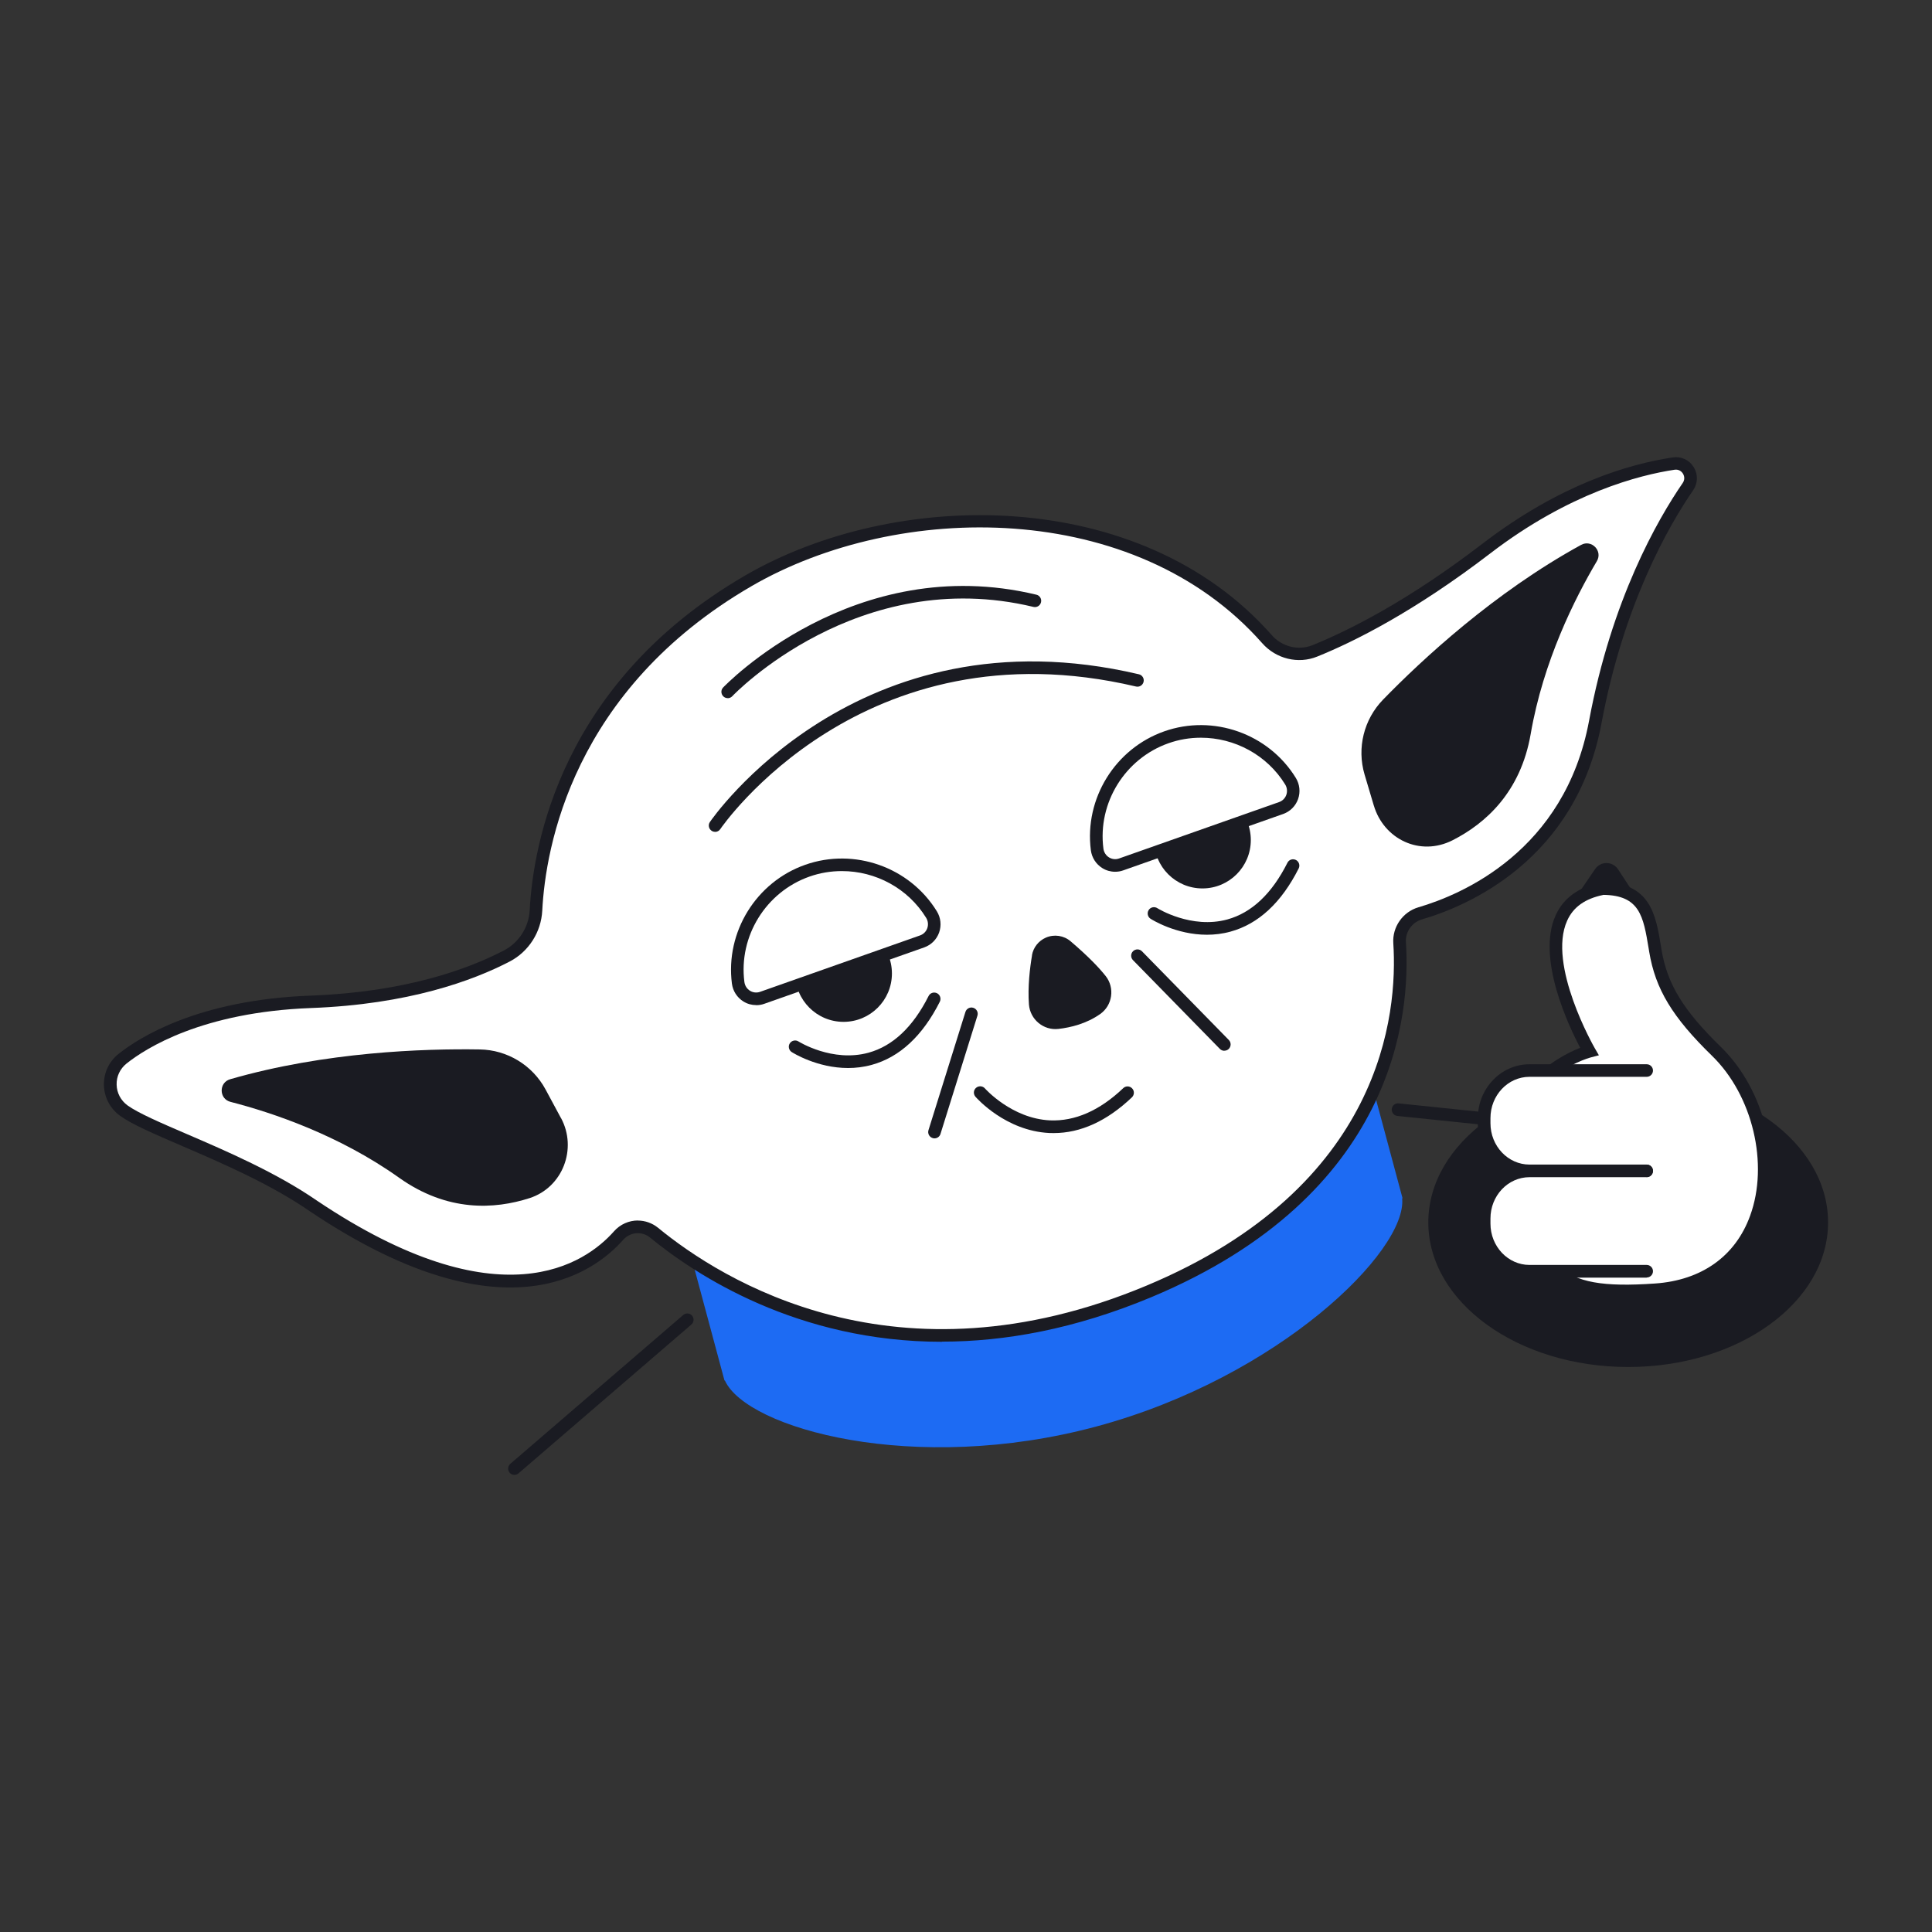 <svg width="100" height="100" viewBox="0 0 100 100" fill="none" xmlns="http://www.w3.org/2000/svg">
<rect x="0" y="0" width="100" height="100" fill="#333333" stroke="none"/>
<path d="M35.888 65.461L37.5 71.457H37.521C38.654 73.948 47.329 76.369 56.746 73.836C66.163 71.303 72.85 64.753 72.575 62.023H72.596L70.984 56.023L35.892 65.461H35.888Z" fill="#1D6BF3"/>
<path d="M78.046 58.349C78.046 58.349 78.025 58.349 78.013 58.349L72.329 57.761C72.15 57.745 72.021 57.582 72.038 57.403C72.054 57.224 72.213 57.091 72.396 57.111L78.079 57.699C78.258 57.716 78.388 57.878 78.371 58.057C78.354 58.224 78.213 58.349 78.046 58.349Z" fill="#1A1B22"/>
<path d="M38.742 30.056C46.733 25.423 59.021 25.639 65.575 33.081C66.196 33.785 67.183 34.039 68.054 33.689C69.808 32.977 72.95 31.444 76.937 28.389C80.996 25.277 84.596 24.298 86.629 23.994C87.287 23.893 87.742 24.635 87.367 25.185C86.033 27.123 83.721 31.194 82.575 37.36C81.296 44.239 75.942 46.564 73.508 47.273C72.842 47.468 72.4 48.102 72.446 48.794C72.667 52.156 72.067 61.573 59.475 66.839C46.196 72.394 36.883 66.285 33.858 63.798C33.304 63.343 32.492 63.414 32.017 63.952C30.354 65.831 25.8 68.852 16.208 62.406C12.75 60.019 7.837 58.514 6.408 57.481C5.508 56.831 5.467 55.498 6.333 54.802C7.954 53.506 11.183 52.035 16.075 51.852C21.175 51.66 24.492 50.385 26.237 49.473C27.121 49.01 27.687 48.114 27.737 47.123C27.908 43.831 29.317 35.519 38.742 30.056Z" fill="white"/>
<path d="M48.758 69.451C41.271 69.451 36.013 65.997 33.646 64.055C33.229 63.713 32.617 63.763 32.254 64.176C30.683 65.951 25.958 69.363 16.021 62.684C13.988 61.28 11.442 60.184 9.4 59.305C7.958 58.684 6.821 58.193 6.217 57.755C5.7 57.38 5.396 56.805 5.379 56.168C5.362 55.538 5.637 54.951 6.129 54.555C7.175 53.718 10.238 51.751 16.062 51.534C20.992 51.351 24.233 50.159 26.087 49.193C26.858 48.788 27.371 47.993 27.417 47.113C27.592 43.747 29.033 35.318 38.583 29.78C46.388 25.255 59.021 25.151 65.825 32.872C66.358 33.48 67.208 33.688 67.938 33.393C69.821 32.63 72.879 31.101 76.742 28.134C80.742 25.068 84.3 24.018 86.583 23.676C87.017 23.613 87.429 23.801 87.662 24.172C87.896 24.547 87.888 25.009 87.638 25.372C86.358 27.234 84.042 31.276 82.896 37.422C81.571 44.534 75.954 46.901 73.6 47.588C73.083 47.738 72.733 48.238 72.771 48.772C73.017 52.534 72.229 61.855 59.6 67.138C55.612 68.805 51.979 69.443 48.763 69.443L48.758 69.451ZM33.017 63.176C33.383 63.176 33.754 63.301 34.062 63.551C37.354 66.255 46.4 71.959 59.346 66.543C71.588 61.422 72.354 52.443 72.117 48.818C72.062 47.98 72.608 47.201 73.412 46.963C75.65 46.309 80.992 44.059 82.25 37.305C83.417 31.038 85.787 26.905 87.096 25.001C87.2 24.851 87.204 24.668 87.108 24.513C87.013 24.363 86.854 24.288 86.679 24.313C84.871 24.584 81.229 25.505 77.138 28.643C73.213 31.651 70.1 33.209 68.179 33.984C67.196 34.384 66.05 34.105 65.333 33.293C58.75 25.822 46.492 25.938 38.908 30.334C29.633 35.709 28.233 43.876 28.067 47.138C28.008 48.247 27.367 49.251 26.392 49.763C24.479 50.759 21.142 51.988 16.092 52.176C10.463 52.388 7.537 54.259 6.542 55.055C6.212 55.322 6.025 55.718 6.037 56.143C6.046 56.572 6.254 56.963 6.604 57.218C7.154 57.613 8.317 58.118 9.667 58.697C11.738 59.588 14.312 60.701 16.396 62.138C25.904 68.526 30.317 65.384 31.775 63.738C32.104 63.363 32.562 63.172 33.021 63.172L33.017 63.176Z" fill="#1A1B22"/>
<path d="M71.109 41.698L70.629 40.086C70.225 38.715 70.592 37.236 71.588 36.211C73.6 34.144 77.342 30.665 81.838 28.203C82.379 27.907 82.967 28.515 82.654 29.044C81.513 30.969 79.879 34.223 79.229 37.986C78.709 41.011 76.883 42.628 75.188 43.49C73.492 44.353 71.621 43.428 71.109 41.694V41.698Z" fill="#1A1B22"/>
<path d="M29.034 57.869L28.238 56.39C27.558 55.132 26.254 54.34 24.829 54.319C21.946 54.273 16.838 54.44 11.913 55.861C11.321 56.032 11.329 56.877 11.929 57.032C14.096 57.59 17.55 58.748 20.659 60.961C23.163 62.74 25.596 62.598 27.409 62.015C29.125 61.461 29.892 59.456 29.038 57.869H29.034Z" fill="#1A1B22"/>
<path d="M53.417 49.453C53.309 50.086 53.188 51.082 53.258 51.994C53.321 52.769 54.013 53.344 54.783 53.257C55.434 53.182 56.242 52.982 56.946 52.486C57.584 52.036 57.713 51.132 57.229 50.519C56.883 50.082 56.321 49.494 55.417 48.723C55.063 48.419 54.563 48.344 54.133 48.532C53.754 48.698 53.483 49.04 53.413 49.448L53.417 49.453Z" fill="#1A1B22"/>
<path d="M54.538 58.648C54.463 58.648 54.388 58.648 54.313 58.644C52.05 58.535 50.55 56.836 50.488 56.765C50.371 56.627 50.383 56.423 50.521 56.306C50.654 56.19 50.863 56.202 50.979 56.336C50.992 56.352 52.371 57.898 54.35 57.99C55.633 58.044 56.913 57.49 58.138 56.323C58.267 56.198 58.475 56.202 58.6 56.336C58.725 56.465 58.717 56.673 58.588 56.798C57.296 58.027 55.934 58.648 54.538 58.648Z" fill="#1A1B22"/>
<path d="M43.662 52.891C45.045 52.891 46.166 51.77 46.166 50.387C46.166 49.004 45.045 47.883 43.662 47.883C42.279 47.883 41.158 49.004 41.158 50.387C41.158 51.77 42.279 52.891 43.662 52.891Z" fill="#1A1B22"/>
<path d="M39.45 51.648C38.883 51.848 38.283 51.469 38.208 50.869C37.892 48.386 39.333 45.935 41.788 45.069C44.242 44.202 46.904 45.206 48.212 47.34C48.529 47.852 48.3 48.527 47.733 48.727L39.45 51.648Z" fill="white"/>
<path d="M39.138 52.024C38.908 52.024 38.679 51.962 38.479 51.837C38.15 51.632 37.933 51.295 37.883 50.907C37.542 48.241 39.138 45.653 41.679 44.761C44.217 43.866 47.083 44.878 48.492 47.17C48.696 47.503 48.737 47.903 48.608 48.27C48.479 48.628 48.2 48.907 47.842 49.036L39.558 51.957C39.421 52.007 39.279 52.028 39.138 52.028V52.024ZM43.575 45.087C43.013 45.087 42.446 45.178 41.892 45.374C39.642 46.17 38.225 48.462 38.529 50.824C38.554 51.016 38.658 51.182 38.821 51.282C38.975 51.378 39.167 51.399 39.342 51.337L47.625 48.416C47.8 48.353 47.933 48.22 47.996 48.045C48.058 47.866 48.038 47.67 47.938 47.507C46.996 45.974 45.317 45.087 43.579 45.087H43.575Z" fill="#1A1B22"/>
<path d="M48.366 58.922C48.333 58.922 48.3 58.918 48.271 58.905C48.1 58.851 48.004 58.668 48.058 58.497L49.971 52.376C50.025 52.205 50.208 52.109 50.379 52.164C50.55 52.218 50.646 52.401 50.591 52.572L48.679 58.693C48.637 58.834 48.508 58.922 48.366 58.922Z" fill="#1A1B22"/>
<path d="M63.371 54.388C63.287 54.388 63.2 54.355 63.137 54.288L58.642 49.696C58.517 49.567 58.517 49.363 58.646 49.234C58.775 49.109 58.979 49.109 59.108 49.238L63.604 53.83C63.729 53.959 63.729 54.163 63.6 54.292C63.537 54.355 63.454 54.384 63.371 54.384V54.388Z" fill="#1A1B22"/>
<path d="M84.275 70.756C89.989 70.756 94.621 67.405 94.621 63.272C94.621 59.139 89.989 55.789 84.275 55.789C78.561 55.789 73.929 59.139 73.929 63.272C73.929 67.405 78.561 70.756 84.275 70.756Z" fill="#1A1B22"/>
<path d="M81.396 46.687L82.563 44.983C82.85 44.562 83.471 44.57 83.75 44.995L84.859 46.687H81.396Z" fill="#1A1B22"/>
<path d="M82.262 54.421C82.262 54.421 77.946 46.979 82.95 46C85.233 46.008 85.392 47.487 85.683 49.225C85.975 50.962 86.737 52.375 88.842 54.425C92.654 58.138 92.408 66.304 85.683 66.771C80.05 67.162 79.542 65.562 78.55 60.612C77.558 55.663 82.262 54.425 82.262 54.425V54.421Z" fill="white"/>
<path d="M84.233 67.143C79.775 67.143 79.154 65.284 78.233 60.668C77.371 56.351 80.642 54.684 81.792 54.234C81.2 53.118 79.517 49.589 80.521 47.376C80.929 46.472 81.729 45.901 82.888 45.672H82.95C85.425 45.676 85.704 47.355 85.971 48.976L86 49.159C86.296 50.934 87.129 52.297 89.063 54.18C91.375 56.43 92.271 60.209 91.188 63.159C90.329 65.505 88.379 66.897 85.696 67.084C85.163 67.122 84.675 67.138 84.221 67.138L84.233 67.143ZM82.983 46.322C82.046 46.514 81.433 46.947 81.117 47.651C80.075 49.943 82.521 54.214 82.546 54.255L82.758 54.622L82.346 54.73C82.167 54.78 77.954 55.955 78.871 60.538C79.867 65.518 80.342 66.805 85.663 66.434C88.071 66.268 89.821 65.026 90.583 62.934C91.567 60.255 90.717 56.693 88.613 54.647C86.567 52.655 85.683 51.197 85.363 49.268L85.333 49.084C85.058 47.434 84.879 46.339 82.983 46.318V46.322Z" fill="#1A1B22"/>
<path d="M85.233 60.614H79.167C77.871 60.614 76.821 59.51 76.821 58.147V57.881C76.821 56.518 77.871 55.414 79.167 55.414H85.233" fill="white"/>
<path d="M85.233 60.936H79.167C77.692 60.936 76.492 59.686 76.492 58.144V57.878C76.492 56.34 77.692 55.086 79.167 55.086H85.233C85.412 55.086 85.558 55.232 85.558 55.411C85.558 55.59 85.412 55.736 85.233 55.736H79.167C78.05 55.736 77.146 56.694 77.146 57.873V58.14C77.146 59.319 78.054 60.278 79.167 60.278H85.233C85.412 60.278 85.558 60.423 85.558 60.603C85.558 60.782 85.412 60.928 85.233 60.928V60.936Z" fill="#1A1B22"/>
<path d="M85.233 65.809H79.167C77.871 65.809 76.821 64.705 76.821 63.343V63.076C76.821 61.714 77.871 60.609 79.167 60.609H85.233" fill="white"/>
<path d="M85.233 66.131H79.167C77.692 66.131 76.492 64.881 76.492 63.34V63.073C76.492 61.535 77.692 60.281 79.167 60.281H85.233C85.412 60.281 85.558 60.427 85.558 60.606C85.558 60.785 85.412 60.931 85.233 60.931H79.167C78.05 60.931 77.146 61.89 77.146 63.069V63.335C77.146 64.515 78.054 65.473 79.167 65.473H85.233C85.412 65.473 85.558 65.619 85.558 65.798C85.558 65.977 85.412 66.123 85.233 66.123V66.131Z" fill="#1A1B22"/>
<path d="M26.625 76.339C26.534 76.339 26.442 76.301 26.379 76.226C26.263 76.089 26.279 75.885 26.413 75.768L35.363 68.064C35.5 67.947 35.704 67.96 35.821 68.097C35.938 68.235 35.921 68.439 35.788 68.555L26.838 76.26C26.775 76.314 26.7 76.339 26.625 76.339Z" fill="#1A1B22"/>
<path d="M43.896 55.28C42.292 55.28 41.046 54.497 40.979 54.455C40.829 54.359 40.783 54.155 40.879 54.005C40.975 53.855 41.179 53.809 41.329 53.905C41.346 53.917 43.083 55.001 44.954 54.488C46.213 54.142 47.258 53.155 48.063 51.555C48.142 51.392 48.338 51.33 48.5 51.409C48.658 51.488 48.725 51.684 48.646 51.847C47.75 53.622 46.563 54.722 45.121 55.117C44.7 55.234 44.288 55.28 43.896 55.28Z" fill="#1A1B22"/>
<path d="M62.238 45.985C63.621 45.985 64.742 44.864 64.742 43.481C64.742 42.098 63.621 40.977 62.238 40.977C60.855 40.977 59.733 42.098 59.733 43.481C59.733 44.864 60.855 45.985 62.238 45.985Z" fill="#1A1B22"/>
<path d="M58.025 44.742C57.458 44.942 56.858 44.563 56.783 43.963C56.466 41.479 57.908 39.029 60.362 38.163C62.816 37.296 65.479 38.3 66.787 40.433C67.104 40.946 66.875 41.621 66.308 41.821L58.025 44.742Z" fill="white"/>
<path d="M57.717 45.122C57.487 45.122 57.258 45.059 57.058 44.934C56.729 44.73 56.512 44.393 56.462 44.005C56.121 41.339 57.717 38.751 60.258 37.855C62.796 36.959 65.662 37.972 67.071 40.264C67.275 40.597 67.317 40.997 67.187 41.364C67.058 41.722 66.779 42.001 66.421 42.13L58.137 45.051C58 45.101 57.858 45.122 57.717 45.122ZM62.154 38.184C61.592 38.184 61.025 38.276 60.475 38.472C58.225 39.268 56.808 41.559 57.112 43.922C57.137 44.114 57.242 44.28 57.404 44.38C57.562 44.476 57.75 44.497 57.925 44.434L66.208 41.514C66.383 41.451 66.517 41.318 66.579 41.143C66.642 40.964 66.621 40.768 66.521 40.605C65.579 39.072 63.896 38.184 62.162 38.184H62.154Z" fill="#1A1B22"/>
<path d="M62.471 48.382C60.867 48.382 59.621 47.598 59.554 47.556C59.404 47.461 59.358 47.257 59.454 47.106C59.55 46.952 59.754 46.911 59.904 47.007C59.921 47.019 61.662 48.102 63.529 47.59C64.787 47.244 65.833 46.257 66.637 44.657C66.716 44.494 66.912 44.431 67.075 44.511C67.233 44.59 67.3 44.786 67.221 44.948C66.325 46.723 65.137 47.823 63.696 48.219C63.275 48.336 62.862 48.382 62.471 48.382Z" fill="#1A1B22"/>
<path d="M37.012 43.055C36.95 43.055 36.887 43.038 36.833 43.001C36.683 42.901 36.642 42.697 36.742 42.551C36.816 42.438 44.346 31.463 58.95 34.901C59.125 34.942 59.233 35.117 59.191 35.292C59.15 35.467 58.975 35.576 58.8 35.534C44.642 32.201 37.354 42.805 37.283 42.913C37.221 43.009 37.117 43.059 37.012 43.059V43.055Z" fill="#1A1B22"/>
<path d="M37.663 36.135C37.583 36.135 37.504 36.106 37.442 36.047C37.312 35.922 37.304 35.718 37.425 35.589C37.492 35.518 44.192 28.51 53.642 30.781C53.817 30.822 53.925 30.997 53.883 31.172C53.842 31.347 53.667 31.456 53.492 31.414C44.417 29.231 37.967 35.964 37.904 36.035C37.842 36.102 37.754 36.139 37.667 36.139L37.663 36.135Z" fill="#1A1B22"/>
</svg>
